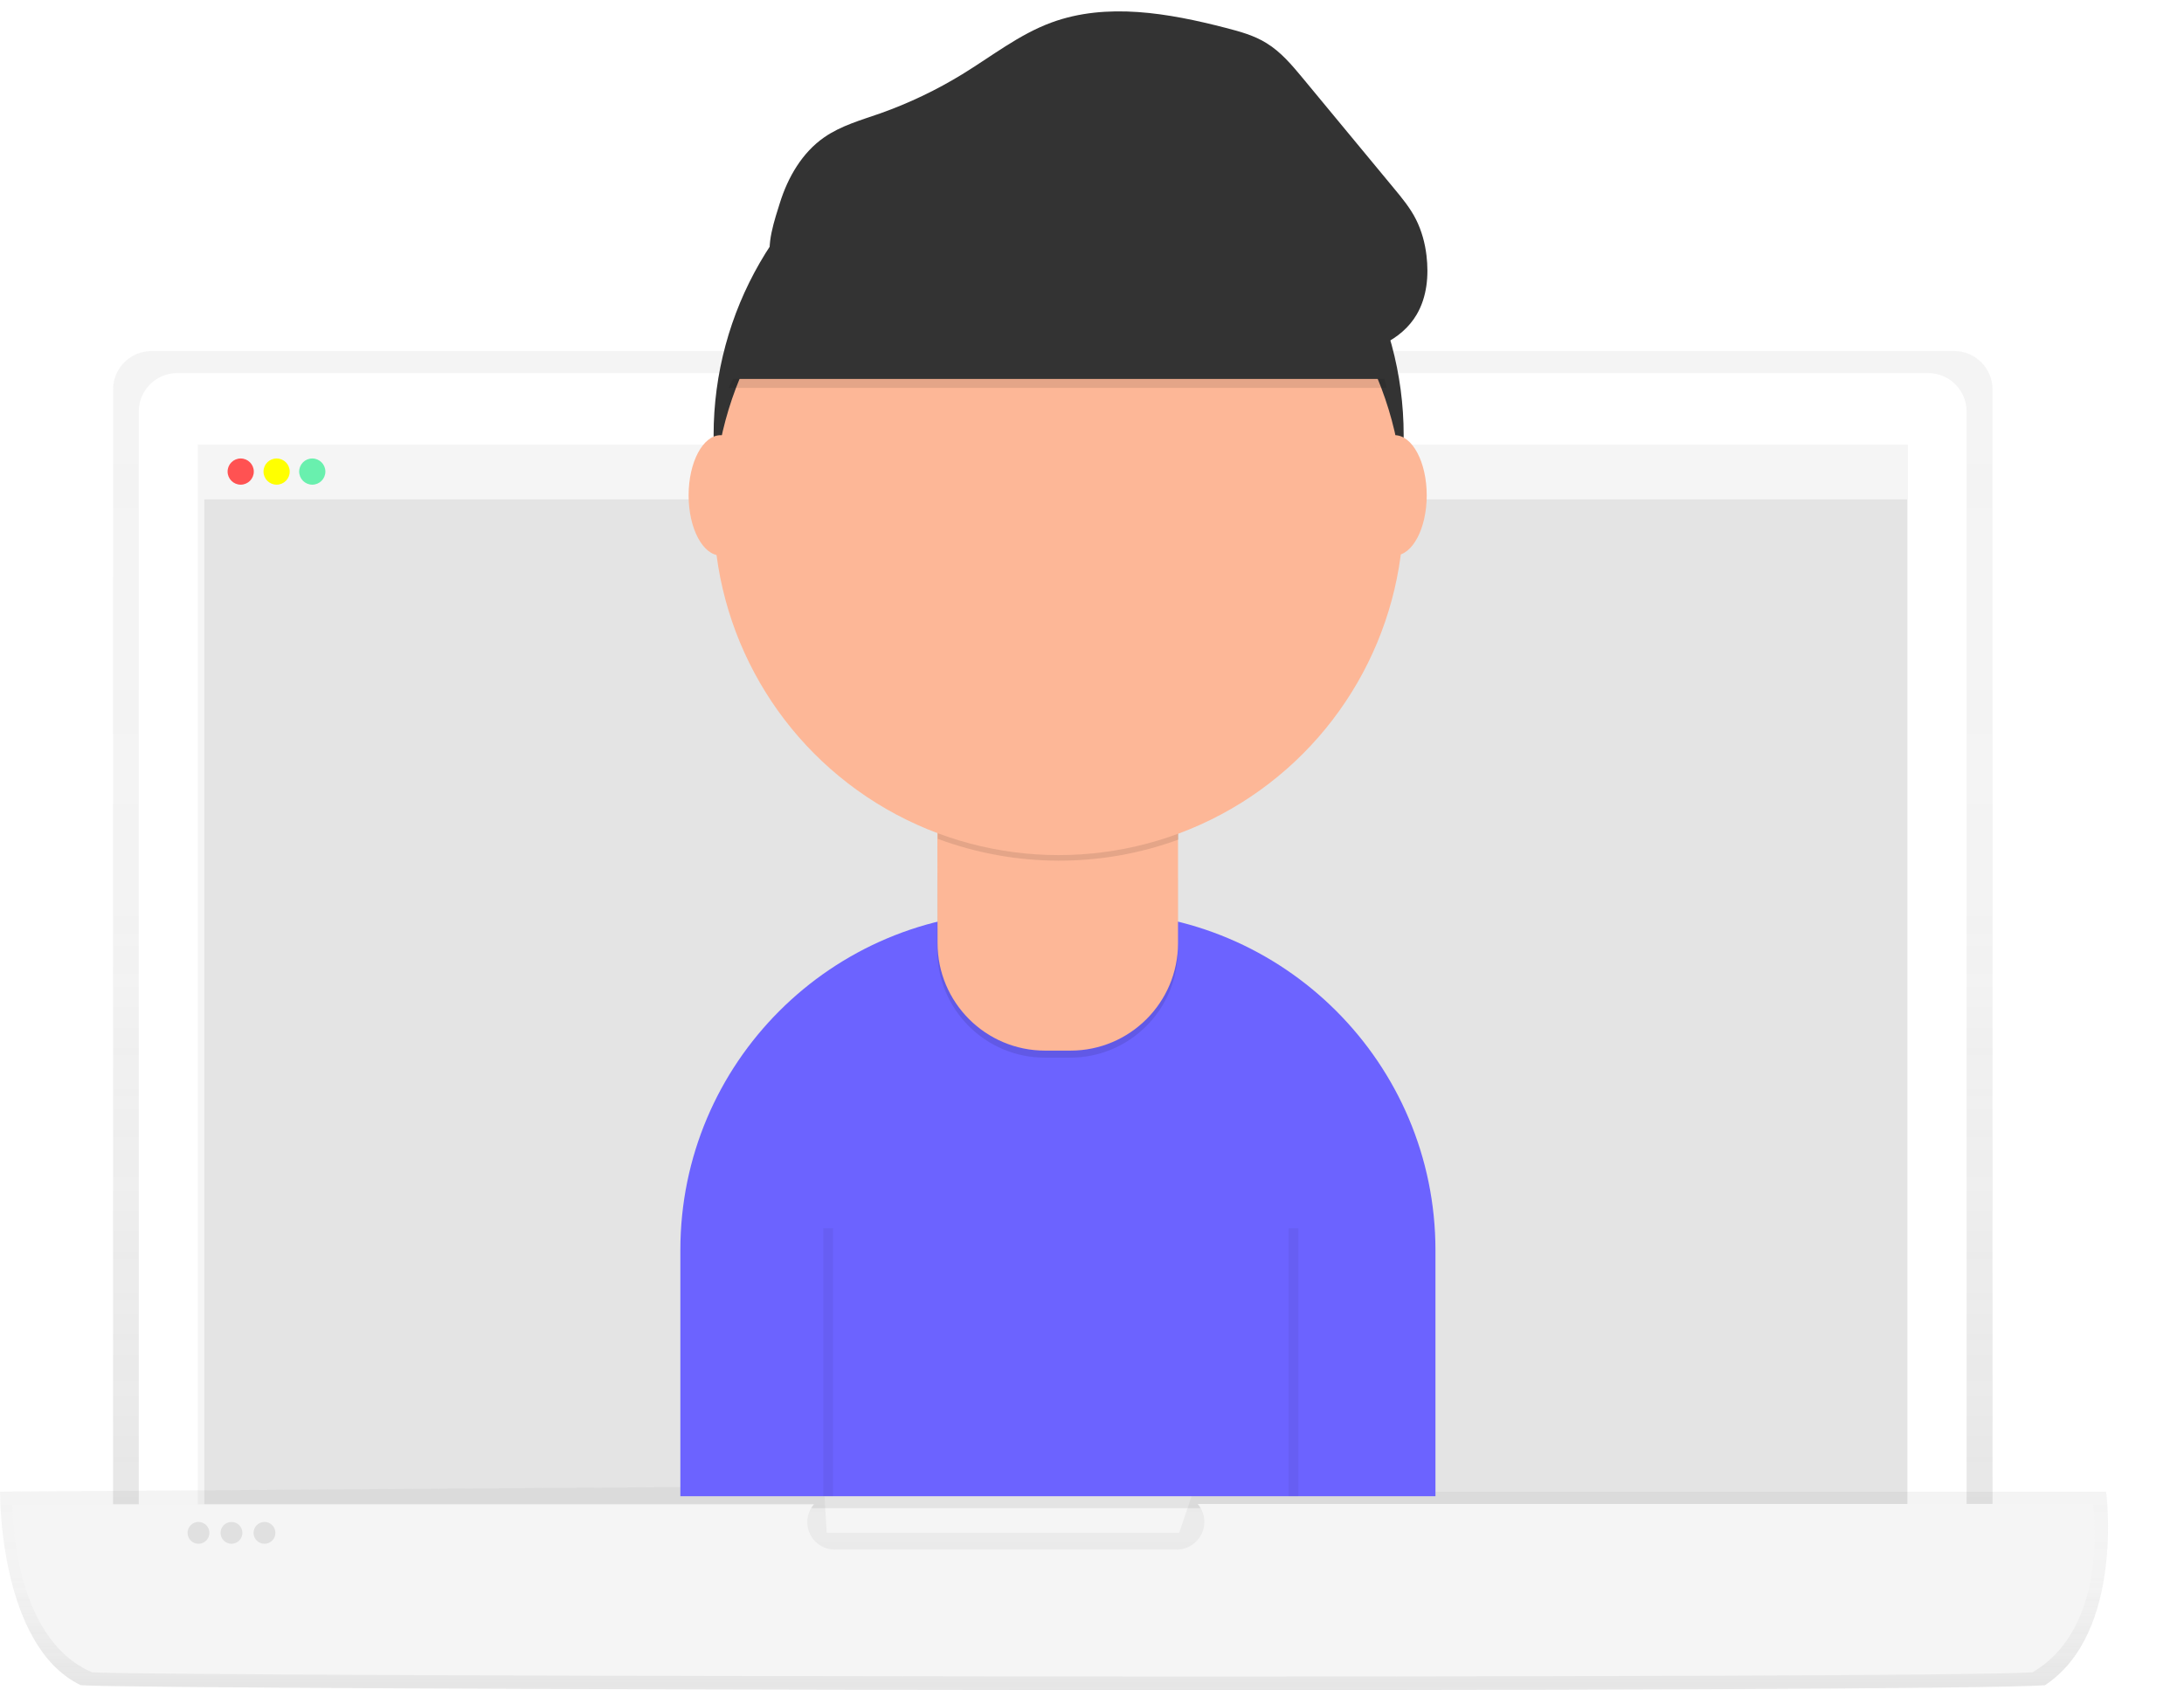 <?xml version="1.0" encoding="utf-8"?>
<!-- Generator: Adobe Illustrator 24.1.0, SVG Export Plug-In . SVG Version: 6.00 Build 0)  -->
<svg version="1.1" id="_x30_2d45862-41ba-4c70-8782-54d8e5b108cc"
	 xmlns="http://www.w3.org/2000/svg" xmlns:xlink="http://www.w3.org/1999/xlink" x="0px" y="0px" viewBox="0 0 900.1 696.7"
	 style="enable-background:new 0 0 900.1 696.7;" xml:space="preserve">
<style type="text/css">
	.st0{opacity:0.8;}
	.st1{fill:url(#SVGID_1_);}
	.st2{fill:#FFFFFF;}
	.st3{fill:#F5F5F5;}
	.st4{opacity:0.8;fill:#E0E0E0;enable-background:new    ;}
	.st5{fill:#FF5252;}
	.st6{fill:#FFFF00;}
	.st7{fill:#69F0AE;}
	.st8{fill:url(#SVGID_2_);}
	.st9{fill:#E0E0E0;}
	.st10{fill:#6C63FF;}
	.st11{fill:#333333;}
	.st12{opacity:0.1;enable-background:new    ;}
	.st13{fill:#FDB797;}
	.st14{opacity:5.000000e-02;fill:none;stroke:#000000;stroke-width:4;stroke-miterlimit:10;enable-background:new    ;}
</style>
<g class="st0">
	
		<linearGradient id="SVGID_1_" gradientUnits="userSpaceOnUse" x1="583.82" y1="-65.13" x2="583.82" y2="451.67" gradientTransform="matrix(1 0 0 -1 -149.95 596.34)">
		<stop  offset="0" style="stop-color:#808080;stop-opacity:0.25"/>
		<stop  offset="0.54" style="stop-color:#808080;stop-opacity:0.12"/>
		<stop  offset="1" style="stop-color:#808080;stop-opacity:0.1"/>
	</linearGradient>
	<path class="st1" d="M821.2,661.5H46.6v-501c0-8.7,7.1-15.8,15.8-15.8l0,0h743c8.7,0,15.8,7.1,15.8,15.8V661.5z"/>
</g>
<path class="st2" d="M73,153.8h721.7c8.7,0,15.8,7.1,15.8,15.8v491.9l0,0H57.2l0,0V169.6C57.2,160.9,64.3,153.8,73,153.8z"/>
<rect x="81.5" y="183.3" class="st3" width="704.8" height="462.3"/>
<rect x="84.2" y="205.8" class="st4" width="701.8" height="415.9"/>
<rect x="84.2" y="183.6" class="st3" width="701.8" height="22.1"/>
<circle class="st5" cx="99.2" cy="194.4" r="5.4"/>
<circle class="st6" cx="114" cy="194.4" r="5.4"/>
<circle class="st7" cx="128.7" cy="194.4" r="5.4"/>
<g class="st0">
	
		<linearGradient id="SVGID_2_" gradientUnits="userSpaceOnUse" x1="584.407" y1="-100.354" x2="584.407" y2="-16.29" gradientTransform="matrix(1 0 0 -1 -149.95 596.34)">
		<stop  offset="0" style="stop-color:#808080;stop-opacity:0.25"/>
		<stop  offset="0.54" style="stop-color:#808080;stop-opacity:0.12"/>
		<stop  offset="1" style="stop-color:#808080;stop-opacity:0.1"/>
	</linearGradient>
	<path class="st8" d="M842.8,694.7c-43.1,3.3-783.6,2-809.5,0c-33.9-16.3-33.3-79.8-33.3-79.8l339.6-2.3l1.1,19.3h145.3l5.7-17
		h376.3C868.1,614.9,875.6,673.1,842.8,694.7z"/>
</g>
<path class="st3" d="M862.6,620h-369c4.1,4.7,3.6,11.9-1.2,16c-2.1,1.8-4.7,2.8-7.4,2.8H344.1c-6.3,0-11.3-5-11.4-11.3
	c0-2.7,1-5.4,2.8-7.4H5.1c0,0-0.6,55.1,32.9,69.3c25.6,1.7,757,2.8,799.6,0C870,670.6,862.6,620,862.6,620z"/>
<circle class="st9" cx="81.8" cy="631.9" r="4.5"/>
<circle class="st9" cx="95.4" cy="631.9" r="4.5"/>
<circle class="st9" cx="109" cy="631.9" r="4.5"/>
<path class="st10" d="M419.9,375.9h32.2c77,0,139.5,62.5,139.5,139.5v101.4l0,0H280.4l0,0V515.3
	C280.4,438.3,342.8,375.9,419.9,375.9z"/>
<circle class="st11" cx="436.3" cy="179.4" r="142.2"/>
<path class="st12" d="M415.3,334.4h41.1c16,0,29,13,29,29v28.3c0,24.5-19.9,44.3-44.3,44.3h-10.5c-24.5,0-44.3-19.9-44.3-44.3v-28.2
	C386.3,347.5,399.3,334.5,415.3,334.4L415.3,334.4L415.3,334.4z"/>
<path class="st13" d="M386.3,331.5h99.2l0,0v57.3c0,24.5-19.9,44.3-44.3,44.3h-10.5c-24.5,0-44.3-19.9-44.3-44.3L386.3,331.5
	L386.3,331.5z"/>
<path class="st12" d="M386.5,345.8c32,11.9,67.2,12,99.2,0.3v-12.2h-99.2V345.8z"/>
<circle class="st13" cx="436.3" cy="210.3" r="142.2"/>
<path class="st12" d="M300.3,159.9h271.2c0,0-23.2-109.5-125.7-102.6S300.3,159.9,300.3,159.9z"/>
<path class="st11" d="M300.3,156.2h271.2c0,0-23.2-109.5-125.7-102.5S300.3,156.2,300.3,156.2z"/>
<ellipse class="st13" cx="297" cy="204.2" rx="13.2" ry="24.8"/>
<ellipse class="st13" cx="574.8" cy="204.2" rx="13.2" ry="24.8"/>
<path class="st11" d="M321.4,83.7c3.3-10.6,9.2-20.8,18.3-27.1c6.9-4.8,15.2-7.1,23.2-9.9c11.8-4.2,23.1-9.6,33.7-16.1
	c12.1-7.4,23.4-16.4,36.7-21.3c22.8-8.4,48.3-3.9,71.9,2.2c5.8,1.5,11.7,3.1,16.8,6.3c5.9,3.6,10.5,9.1,14.9,14.4l37.4,45.2
	c3.4,4.1,6.9,8.3,9.3,13.1c2.3,4.6,3.7,9.7,4.3,14.8c1,8.3,0.2,17.1-4,24.3c-6.3,10.8-19.4,16.2-31.9,16.7s-24.8-3.1-36.8-6.6
	c-38.8-11.4-78-21.9-118.2-26.6c-20-2.5-40.1-3.1-60.1-1.9c-6.3,0.4-14.6,3.3-18.5-3.1C315,102.3,319.7,89.3,321.4,83.7z"/>
<line class="st14" x1="341.3" y1="506.3" x2="341.3" y2="616.8"/>
<line class="st14" x1="533.1" y1="506.3" x2="533.1" y2="616.8"/>
</svg>
